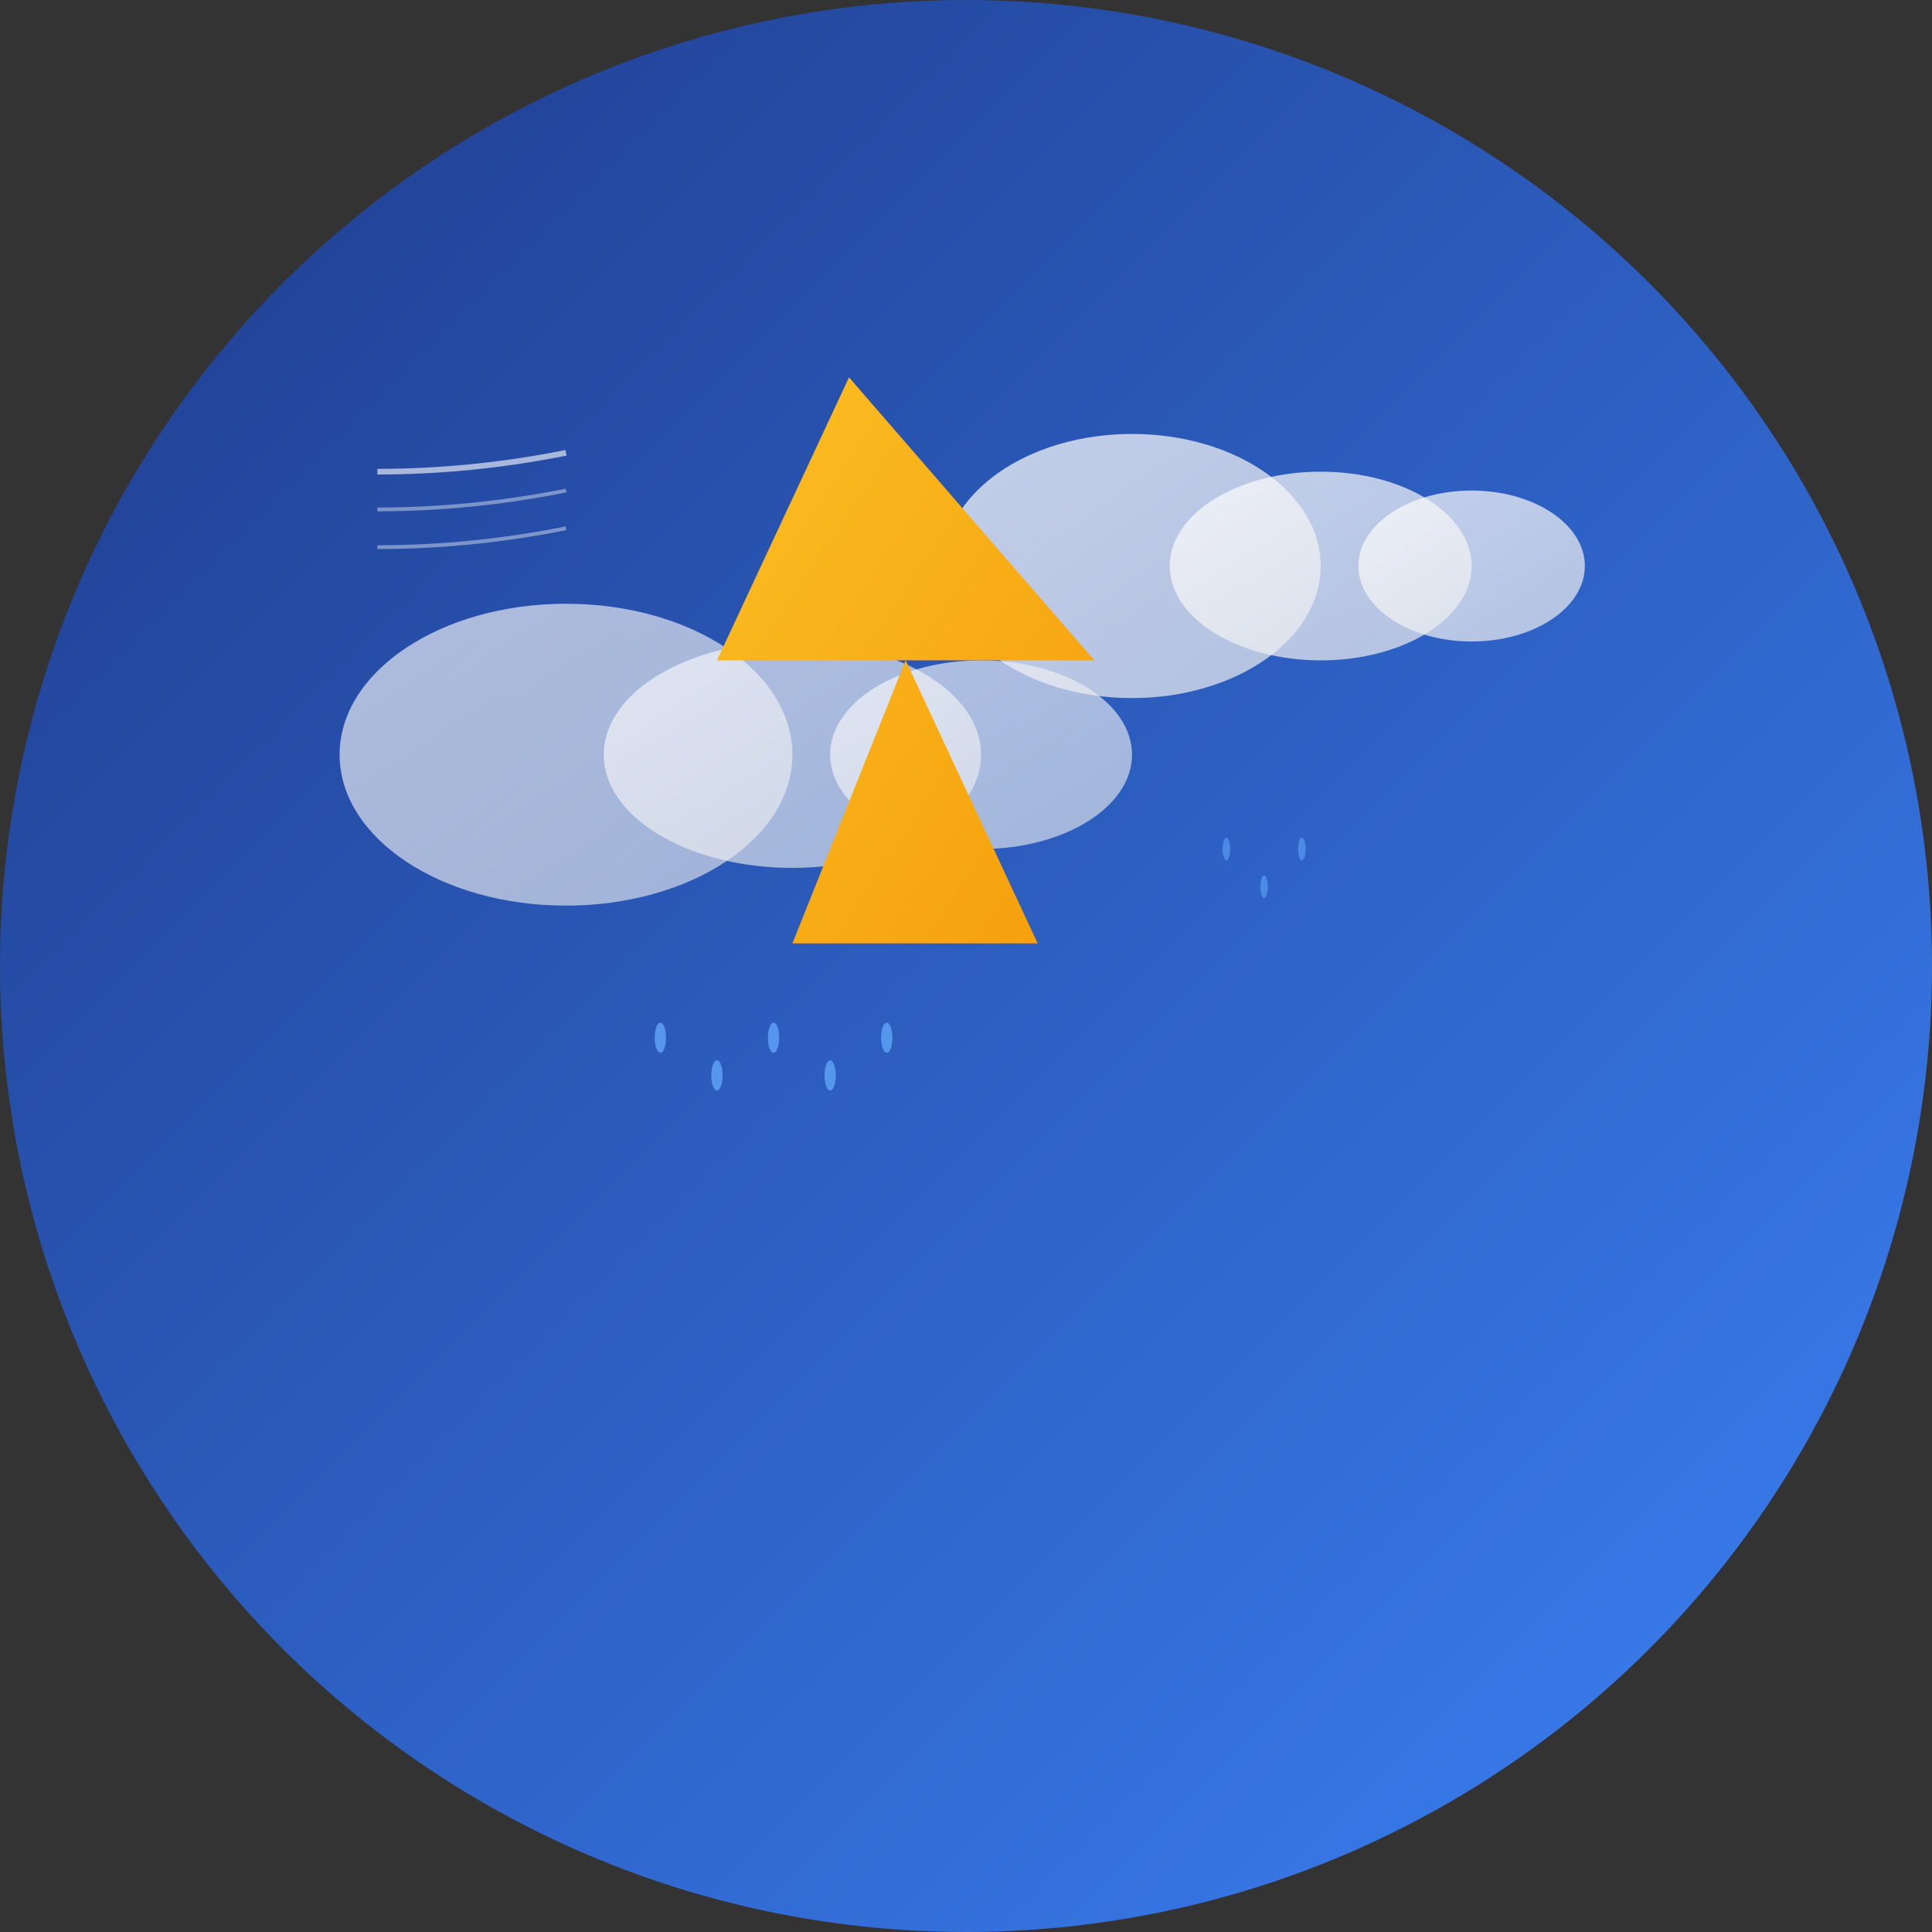 <svg width="1024" height="1024" viewBox="0 0 1024 1024" fill="none" xmlns="http://www.w3.org/2000/svg">
  <rect x="0" y="0" width="1024" height="1024" fill="#333333" stroke="none"/>
  <!-- Background gradient -->
  <defs>
    <linearGradient id="bgGradient" x1="0%" y1="0%" x2="100%" y2="100%">
      <stop offset="0%" style="stop-color:#1e3a8a;stop-opacity:1" />
      <stop offset="100%" style="stop-color:#3b82f6;stop-opacity:1" />
    </linearGradient>
    <linearGradient id="cloudGradient" x1="0%" y1="0%" x2="100%" y2="100%">
      <stop offset="0%" style="stop-color:#ffffff;stop-opacity:0.9" />
      <stop offset="100%" style="stop-color:#e5e7eb;stop-opacity:0.9" />
    </linearGradient>
    <linearGradient id="lightningGradient" x1="0%" y1="0%" x2="100%" y2="100%">
      <stop offset="0%" style="stop-color:#fbbf24;stop-opacity:1" />
      <stop offset="100%" style="stop-color:#f59e0b;stop-opacity:1" />
    </linearGradient>
  </defs>
  
  <!-- Background circle -->
  <circle cx="512" cy="512" r="512" fill="url(#bgGradient)"/>
  
  <!-- Cloud 1 (background) -->
  <ellipse cx="300" cy="400" rx="120" ry="80" fill="url(#cloudGradient)" opacity="0.7"/>
  <ellipse cx="420" cy="400" rx="100" ry="60" fill="url(#cloudGradient)" opacity="0.7"/>
  <ellipse cx="520" cy="400" rx="80" ry="50" fill="url(#cloudGradient)" opacity="0.7"/>
  
  <!-- Cloud 2 (foreground) -->
  <ellipse cx="600" cy="300" rx="100" ry="70" fill="url(#cloudGradient)" opacity="0.8"/>
  <ellipse cx="700" cy="300" rx="80" ry="50" fill="url(#cloudGradient)" opacity="0.8"/>
  <ellipse cx="780" cy="300" rx="60" ry="40" fill="url(#cloudGradient)" opacity="0.8"/>
  
  <!-- Lightning bolt -->
  <path d="M 450 200 L 380 350 L 480 350 L 420 500 L 550 500 L 480 350 L 580 350 Z" fill="url(#lightningGradient)"/>
  
  <!-- Rain drops -->
  <ellipse cx="350" cy="550" rx="3" ry="8" fill="#60a5fa" opacity="0.8"/>
  <ellipse cx="380" cy="570" rx="3" ry="8" fill="#60a5fa" opacity="0.8"/>
  <ellipse cx="410" cy="550" rx="3" ry="8" fill="#60a5fa" opacity="0.8"/>
  <ellipse cx="440" cy="570" rx="3" ry="8" fill="#60a5fa" opacity="0.8"/>
  <ellipse cx="470" cy="550" rx="3" ry="8" fill="#60a5fa" opacity="0.8"/>
  
  <!-- Additional rain drops -->
  <ellipse cx="650" cy="450" rx="2" ry="6" fill="#60a5fa" opacity="0.6"/>
  <ellipse cx="670" cy="470" rx="2" ry="6" fill="#60a5fa" opacity="0.6"/>
  <ellipse cx="690" cy="450" rx="2" ry="6" fill="#60a5fa" opacity="0.6"/>
  
  <!-- Wind lines -->
  <path d="M 200 250 Q 250 250 300 240" stroke="#ffffff" stroke-width="3" fill="none" opacity="0.6"/>
  <path d="M 200 270 Q 250 270 300 260" stroke="#ffffff" stroke-width="2" fill="none" opacity="0.4"/>
  <path d="M 200 290 Q 250 290 300 280" stroke="#ffffff" stroke-width="2" fill="none" opacity="0.4"/>
</svg> 
